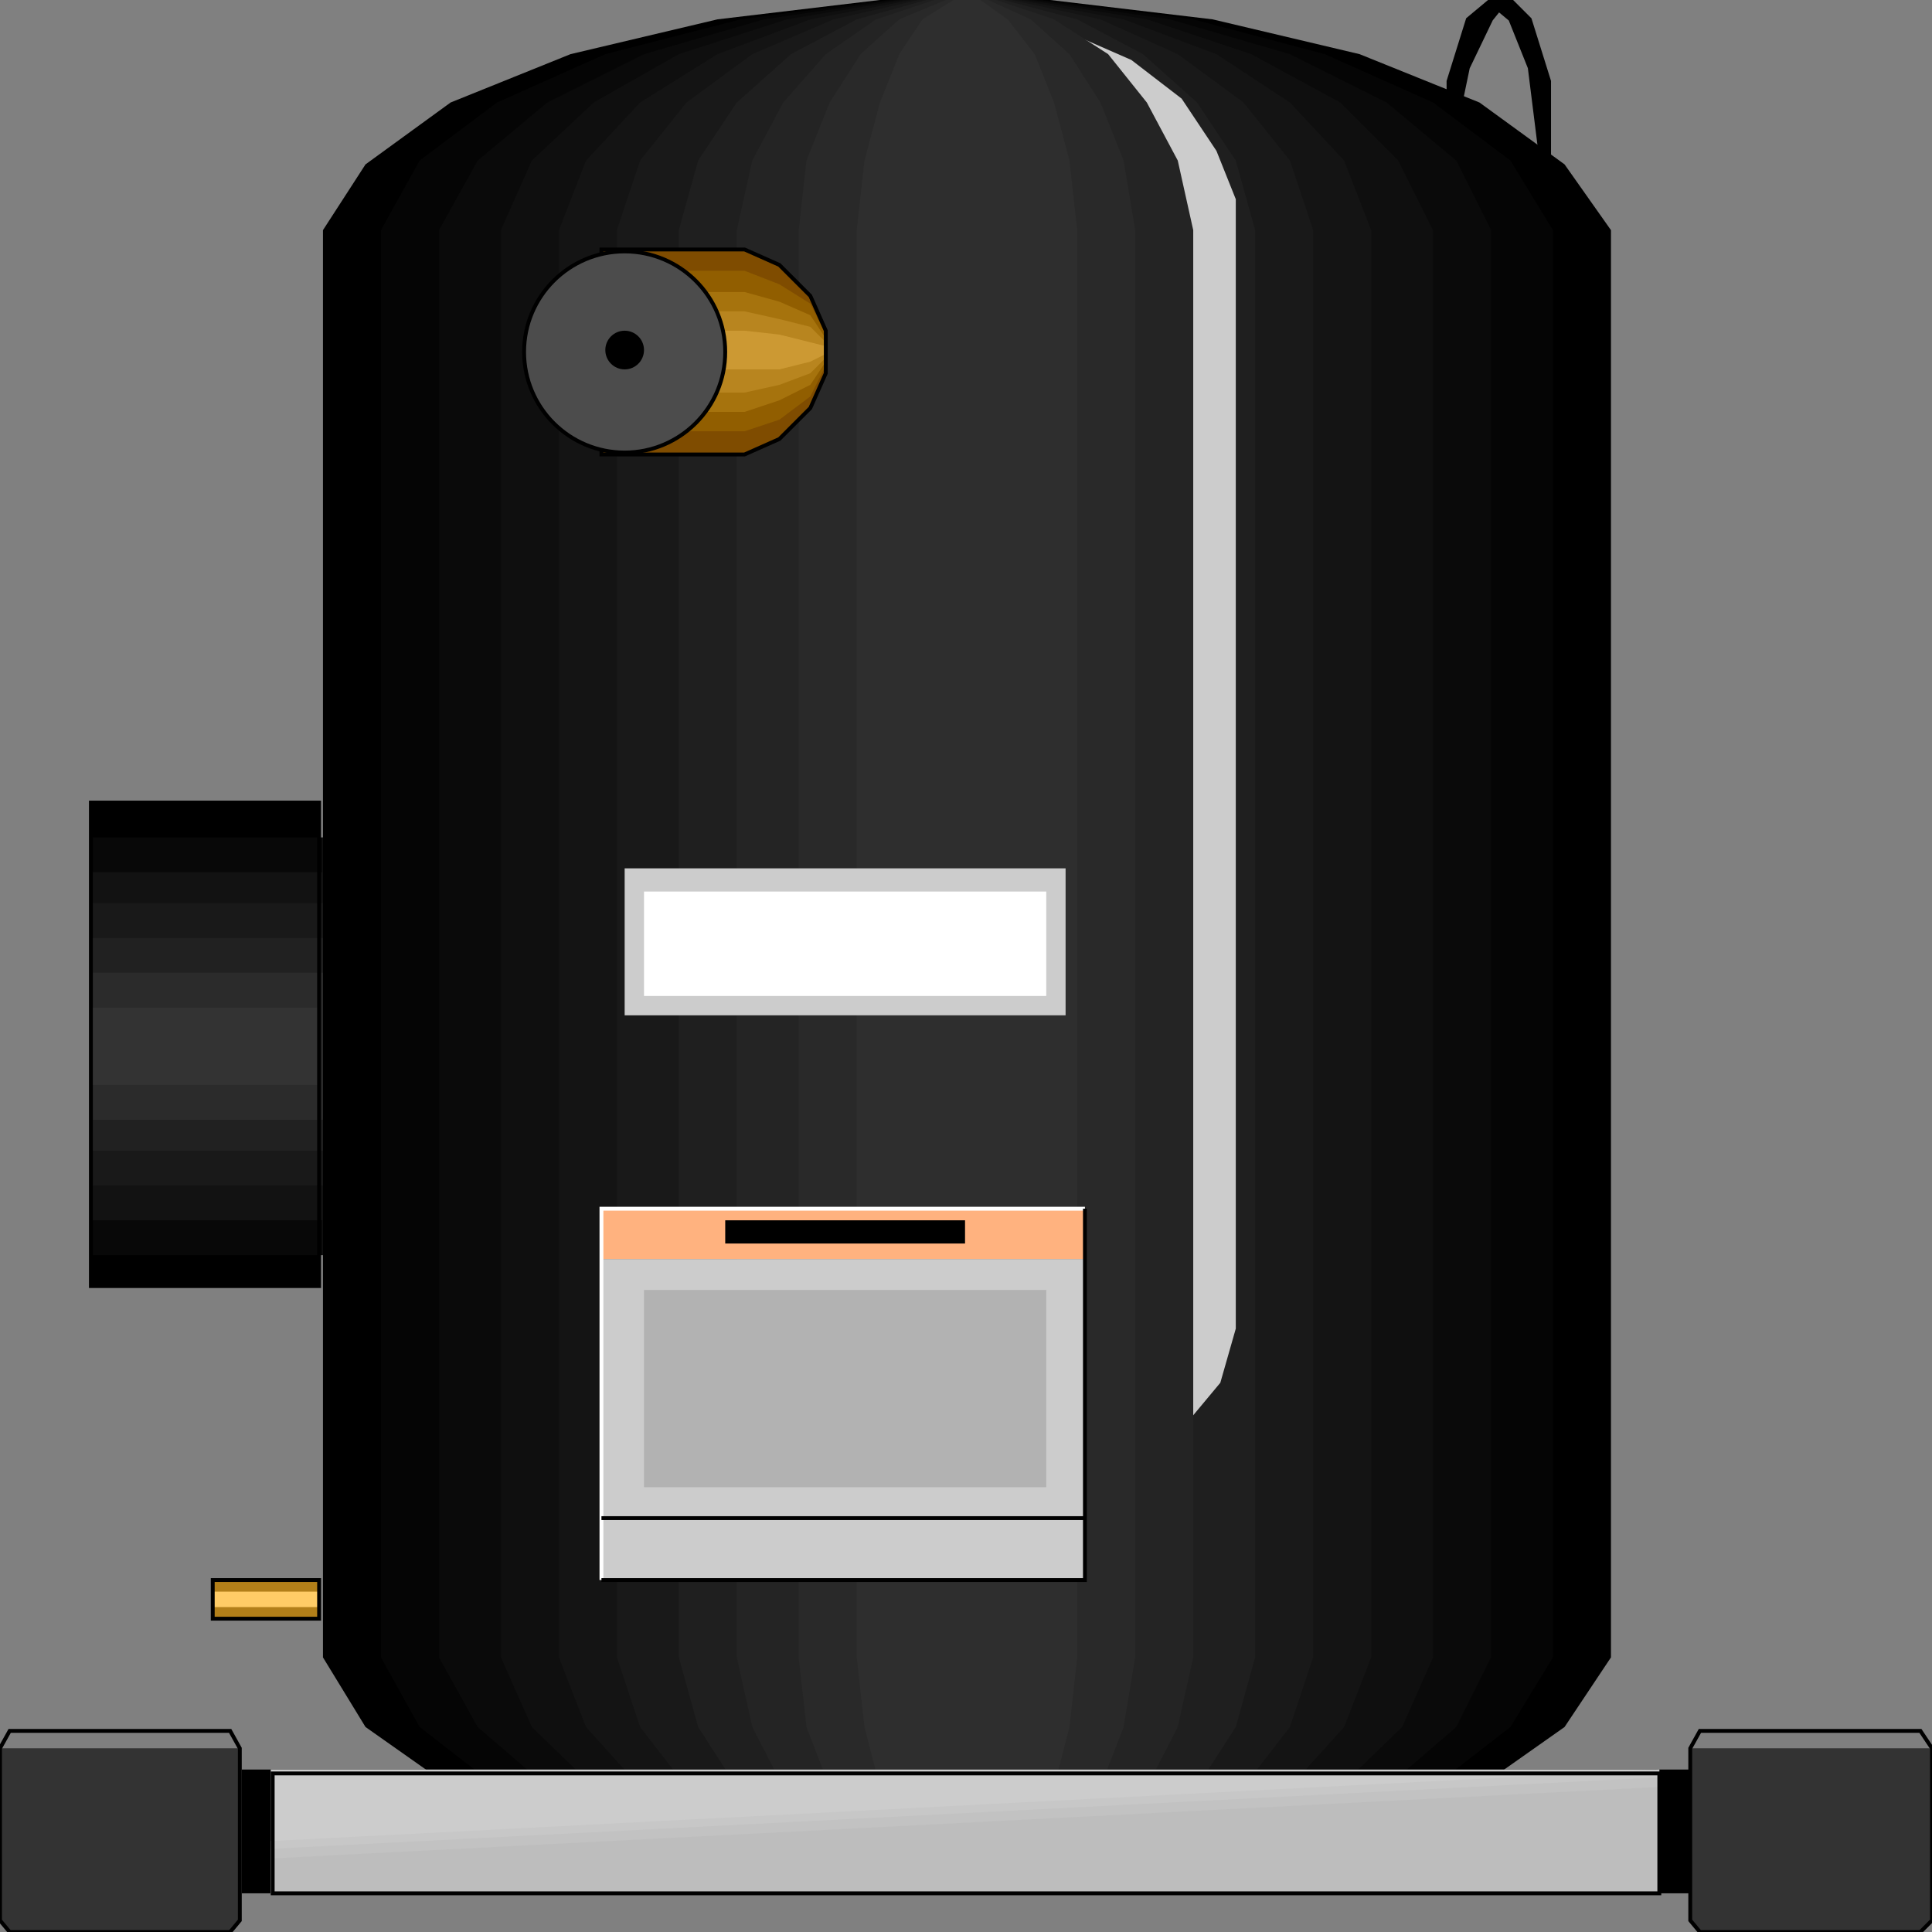 <svg width="150" height="150" viewBox="0 0 150 150" fill="none" xmlns="http://www.w3.org/2000/svg">
<rect x="0" y="0" width="150" height="150" fill="#808080" stroke="none"/>
<g clip-path="url(#clip0_2109_165157)">
<path d="M131.231 135.736L131.982 134.385H149.099L150 135.736H131.231Z" fill="#7F7F7F"/>
<path d="M0 135.736L0.751 134.385H17.868L18.619 135.736H0Z" fill="#7F7F7F"/>
<path d="M150 149.1L149.099 150.001H131.982L131.231 149.1V135.736H150V149.1Z" fill="#333333"/>
<path d="M18.619 149.1L17.868 150.001H0.751L0 149.1V135.736H18.619V149.1Z" fill="#333333"/>
<path d="M120.271 12.463V6.306L118.769 1.502L117.268 0H115.766L113.964 1.502L112.463 6.306V12.463L113.964 5.255L115.766 1.502L116.367 0.751L117.268 1.502L118.769 5.255L119.67 12.463H120.271Z" fill="black" stroke="black" stroke-width="0.3"/>
<path d="M94.144 145.345L81.532 146.697H68.318L55.706 145.345L44.294 142.793L34.985 138.739L28.378 134.084L25.075 128.679V17.868L28.378 12.763L34.985 7.958L44.294 4.204L55.706 1.502L68.318 0H81.532L94.144 1.502L105.556 4.204L114.865 7.958L121.472 12.763L125.075 17.868V128.679L121.472 134.084L114.865 138.739L105.556 142.793L94.144 145.345Z" fill="black"/>
<path d="M92.642 145.345L80.93 146.697H68.918L57.507 145.345L47.297 142.793L38.588 138.739L32.582 134.084L29.579 128.679V17.868L32.582 12.463L38.588 7.958L46.996 4.204L57.507 1.502L68.918 0H80.93L92.642 1.502L102.852 4.204L111.261 7.958L117.267 12.463L120.57 17.868V128.679L117.267 134.084L111.261 138.739L102.852 142.793L92.642 145.345Z" fill="#050505"/>
<path d="M90.841 145.345L80.33 146.697H69.519L59.309 145.345L50 142.793L42.492 138.739L37.087 134.084L34.084 128.679V17.868L37.087 12.463L42.492 7.958L50 4.204L59.309 1.502L69.519 0H80.33L90.841 1.502L100.15 4.204L107.658 7.958L113.063 12.463L115.766 17.868V128.679L113.063 134.084L107.658 138.739L99.85 142.793L90.841 145.345Z" fill="#0A0A0A"/>
<path d="M89.039 145.345L79.73 146.697H70.12L61.111 145.345L52.703 142.793L46.096 138.739L41.291 134.084L38.889 128.679V17.868L41.291 12.463L46.096 7.958L52.703 4.204L61.111 1.502L70.12 0H79.73L89.039 1.502L97.147 4.204L104.054 7.958L108.558 12.463L111.261 17.868V128.679L108.859 134.084L104.054 138.739L97.147 142.793L89.039 145.345Z" fill="#0F0F0F"/>
<path d="M87.237 145.345L79.129 146.697H70.721L62.913 145.345L55.706 142.793L49.7 138.739L45.496 134.084L43.394 128.679V17.868L45.496 12.463L49.7 7.958L55.706 4.204L62.913 1.502L70.721 0H79.129L87.237 1.502L94.445 4.204L100.15 7.958L104.355 12.463L106.457 17.868V128.679L104.355 134.084L100.15 138.739L94.445 142.793L87.237 145.345Z" fill="#141414"/>
<path d="M85.435 145.345L78.528 146.697H71.321L64.714 145.345L58.408 142.793L53.303 138.739L49.699 134.084L47.898 128.679V17.868L49.699 12.463L53.303 7.958L58.408 4.204L64.714 1.502L71.321 0H78.528L85.435 1.502L91.441 4.204L96.546 7.958L100.15 12.463L101.952 17.868V128.679L100.15 134.084L96.546 138.739L91.441 142.793L85.435 145.345Z" fill="#191919"/>
<path d="M83.634 145.345L77.928 146.697H71.922L66.517 145.345L61.412 142.492L57.208 138.739L54.205 134.084L52.703 128.679V17.868L54.205 12.463L57.208 7.958L61.412 4.204L66.517 1.502L71.922 0H77.928L83.634 1.502L88.739 4.204L92.943 7.958L95.946 12.463L97.448 17.868V128.679L95.946 134.084L92.943 138.739L88.739 142.793L83.634 145.345Z" fill="#1F1F1F"/>
<path d="M74.925 146.547C77.082 146.547 78.829 113.741 78.829 73.273C78.829 32.806 77.082 0 74.925 0C72.769 0 71.022 32.806 71.022 73.273C71.022 113.741 72.769 146.547 74.925 146.547Z" fill="#333333"/>
<path d="M83.033 116.067L77.628 117.268H71.922V1.502H77.628L83.033 2.553L87.838 4.655L91.742 7.658L94.444 11.712L95.946 15.466V103.154L94.745 107.358L91.742 110.961L87.838 113.964L83.033 116.067Z" fill="#CCCCCC"/>
<path d="M81.832 145.345L77.327 146.697H72.522L68.018 145.345L64.114 142.492L60.811 138.739L58.408 134.084L57.207 128.679V17.868L58.408 12.463L60.811 7.958L64.114 4.204L68.018 1.502L72.522 0H77.327L81.832 1.502L86.036 4.204L89.039 7.958L91.441 12.463L92.642 17.868V128.679L91.441 134.084L89.039 138.739L85.736 142.793L81.832 145.345Z" fill="#242424"/>
<path d="M80.03 145.345L76.726 146.697H73.423L69.82 145.345L66.817 142.492L64.414 138.739L62.612 134.084L62.012 128.679V17.868L62.612 12.463L64.414 7.958L66.817 4.204L69.82 1.502L73.423 0H76.726L80.03 1.502L83.033 4.204L85.435 7.958L87.237 12.463L88.138 17.868V128.679L87.237 134.084L85.435 138.739L83.033 142.793L80.03 145.345Z" fill="#292929"/>
<path d="M78.228 145.345L76.126 146.697H74.024L71.622 145.345L69.82 142.492L68.318 138.739L67.117 134.084L66.517 128.679V17.868L67.117 12.463L68.318 7.958L69.82 4.204L71.622 1.502L74.024 0H76.126L78.228 1.502L80.33 4.204L81.832 7.958L83.033 12.463L83.634 17.868V128.679L83.033 134.084L81.832 138.739L80.33 142.793L78.228 145.345Z" fill="#2E2E2E"/>
<path d="M46.696 97.748H84.234V122.673H46.696V97.748Z" fill="#CCCCCC"/>
<path d="M46.696 97.748H84.234V93.844H46.696V97.748Z" fill="#FFB27F"/>
<path d="M46.696 122.673V93.844H84.234" stroke="white" stroke-width="0.3"/>
<path d="M84.234 93.844V122.673H46.696" stroke="black" stroke-width="0.3"/>
<path d="M56.307 96.546H74.925V94.744H56.307V96.546Z" fill="black"/>
<path d="M50 100.15H81.231V115.466H50V100.15Z" fill="#B2B2B2"/>
<path d="M48.498 67.418H82.732V78.829H48.498V67.418Z" fill="#CCCCCC"/>
<path d="M50 69.219H81.231V77.327H50V69.219Z" fill="white"/>
<path d="M57.807 35.285H46.696V19.369H57.807L60.51 20.57L62.913 22.973L64.114 25.675V28.979L62.913 31.681L60.51 34.084L57.807 35.285Z" fill="#7F4C00"/>
<path d="M57.808 33.484H46.997V21.021H57.808L60.511 22.073L62.913 23.574L64.114 25.976V28.379L62.913 30.781L60.511 32.583L57.808 33.484Z" fill="#915E00"/>
<path d="M57.808 31.981H46.997V22.672H57.808L60.511 23.423L62.913 24.474L64.114 26.276V28.077L62.913 29.879L60.511 31.08L57.808 31.981Z" fill="#A6730D"/>
<path d="M57.808 30.48H46.997V24.174H57.808L60.511 24.774L62.913 25.375L64.114 26.576V27.777L62.913 28.979L60.511 29.88L57.808 30.48Z" fill="#B8851F"/>
<path d="M57.807 28.679H46.696V25.676H57.807L60.51 25.976L62.913 26.577L64.114 26.877V27.478L62.913 28.078L60.51 28.679H57.807Z" fill="#CC9933"/>
<path d="M57.807 35.285H46.696V19.369H57.807L60.51 20.57L62.913 22.973L64.114 25.675V28.979L62.913 31.681L60.51 34.084L57.807 35.285Z" stroke="black" stroke-width="0.3"/>
<path d="M48.498 35.135C52.81 35.135 56.306 31.64 56.306 27.327C56.306 23.015 52.81 19.52 48.498 19.52C44.186 19.52 40.69 23.015 40.69 27.327C40.69 31.64 44.186 35.135 48.498 35.135Z" fill="#4C4C4C" stroke="black" stroke-width="0.3"/>
<path d="M48.499 28.679C49.328 28.679 50 28.006 50 27.177C50 26.348 49.328 25.676 48.499 25.676C47.669 25.676 46.997 26.348 46.997 27.177C46.997 28.006 47.669 28.679 48.499 28.679Z" fill="black"/>
<path d="M18.769 137.387H131.231V146.996H18.769V137.387Z" fill="black"/>
<path d="M21.021 137.387H128.829V146.996H21.021V137.387Z" fill="#CCCCCC"/>
<path d="M21.021 142.942L128.829 137.387V146.996H21.021V142.942Z" fill="#C7C7C7"/>
<path d="M21.021 143.544L128.829 137.988V146.997H21.021V143.544Z" fill="#C2C2C2"/>
<path d="M21.021 144.294L128.829 138.738V146.997H21.021V144.294Z" fill="#BDBDBD"/>
<path d="M7.057 62.312H24.774V99.85H7.057V62.312Z" fill="black"/>
<path d="M7.057 65.016H25.075V97.448H7.057V65.016Z" fill="#080808"/>
<path d="M7.057 67.717H25.075V94.744H7.057V67.717Z" fill="#121212"/>
<path d="M7.057 70.121H25.075V92.043H7.057V70.121Z" fill="#191919"/>
<path d="M7.057 72.822H25.075V89.339H7.057V72.822Z" fill="#212121"/>
<path d="M7.057 75.525H25.075V86.937H7.057V75.525Z" fill="#2B2B2B"/>
<path d="M7.057 78.228H24.774V84.234H7.057V78.228Z" fill="#333333"/>
<path d="M16.517 122.672H24.775V125.675H16.517V122.672Z" fill="#B27F19"/>
<path d="M16.517 123.574H24.775V124.775H16.517V123.574Z" fill="#FFCC66"/>
<path d="M46.696 117.867H84.234" stroke="black" stroke-width="0.3"/>
<path d="M150 149.099L149.099 150H131.982L131.231 149.099V135.736L131.982 134.385H149.099L150 135.736V149.099Z" stroke="black" stroke-width="0.3"/>
<path d="M21.171 137.688H128.829V146.997H21.171V137.688Z" stroke="black" stroke-width="0.3"/>
<path d="M18.619 149.099L17.868 150H0.751L0 149.099V135.736L0.751 134.385H17.868L18.619 135.736V149.099Z" stroke="black" stroke-width="0.3"/>
<path d="M16.517 122.672H24.775V125.675H16.517V122.672Z" stroke="black" stroke-width="0.3"/>
<path d="M7.057 62.312H24.774V99.85H7.057V62.312Z" stroke="black" stroke-width="0.3"/>
</g>
<defs>
<clipPath id="clip0_2109_165157">
<rect width="150" height="150" fill="white"/>
</clipPath>
</defs>
</svg>

